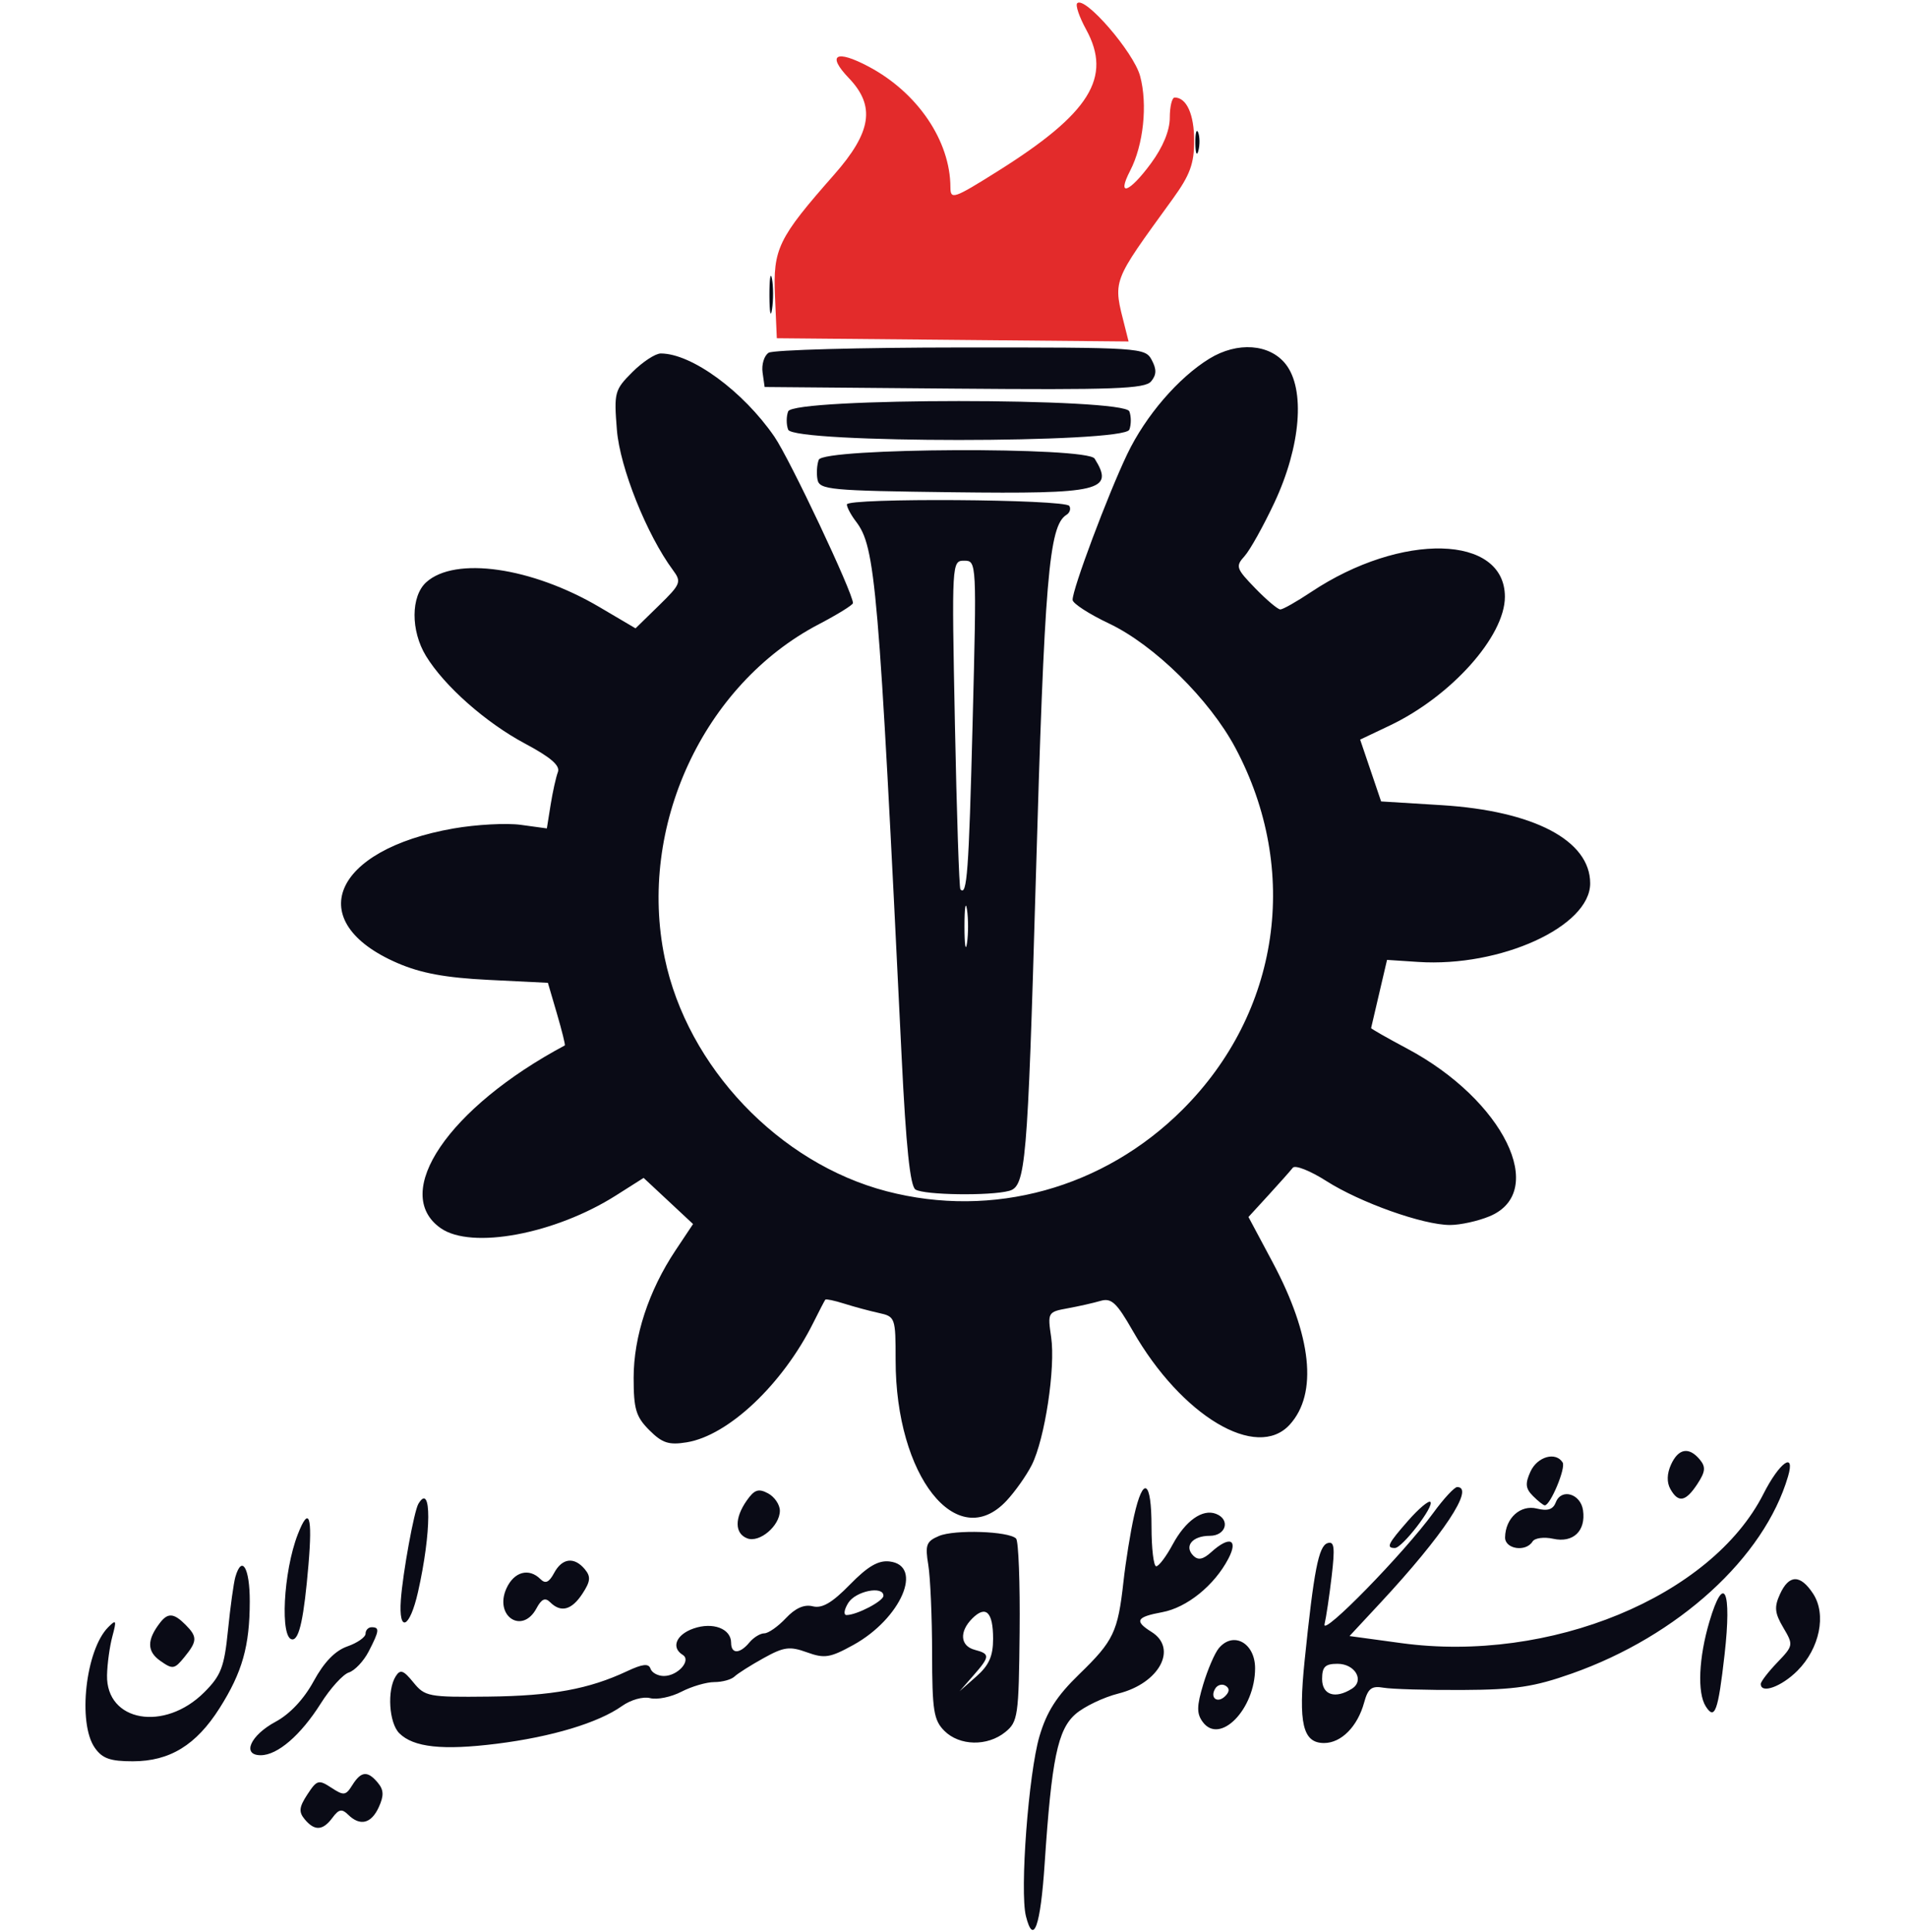 <svg xmlns="http://www.w3.org/2000/svg" width="313" height="317" viewBox="0 0 313 317" version="1.1"><path d="M 176.802 0.531 C 176.485 0.849, 177.143 2.784, 178.265 4.833 C 182.577 12.704, 178.904 18.591, 163.750 28.098 C 156.517 32.635, 156 32.811, 155.994 30.730 C 155.975 23.109, 150.609 15.193, 142.571 10.928 C 137.197 8.077, 135.647 8.978, 139.323 12.815 C 143.722 17.407, 143.066 21.675, 136.880 28.692 C 127.698 39.107, 126.863 40.826, 127.201 48.623 L 127.500 55.500 156.370 55.766 L 185.239 56.031 184.667 53.766 C 182.653 45.786, 182.331 46.657, 192.481 32.641 C 195.316 28.727, 196 26.869, 196 23.091 C 196 18.759, 194.755 16, 192.800 16 C 192.360 16, 192 17.486, 192 19.303 C 192 21.420, 190.892 24.113, 188.913 26.803 C 185.351 31.648, 183.223 32.402, 185.491 28.017 C 187.686 23.772, 188.384 17.140, 187.127 12.471 C 186.073 8.558, 178.051 -0.718, 176.802 0.531" stroke="none" fill="#e32b2b" fill-rule="evenodd"/><path d="M 196.195 23.500 C 196.215 25.150, 196.439 25.704, 196.693 24.731 C 196.947 23.758, 196.930 22.408, 196.656 21.731 C 196.382 21.054, 196.175 21.850, 196.195 23.500 M 126.286 48.500 C 126.294 51.250, 126.488 52.256, 126.718 50.736 C 126.947 49.216, 126.941 46.966, 126.704 45.736 C 126.467 44.506, 126.279 45.750, 126.286 48.500 M 126.163 57.878 C 125.427 58.345, 124.977 59.800, 125.163 61.113 L 125.500 63.500 156.616 63.764 C 182.808 63.986, 187.922 63.799, 188.935 62.578 C 189.830 61.499, 189.856 60.599, 189.034 59.064 C 187.955 57.048, 187.226 57, 157.715 57.015 C 141.097 57.024, 126.898 57.412, 126.163 57.878 M 198.500 58.848 C 193.412 61.969, 188.028 68.222, 185.022 74.500 C 181.826 81.176, 175.972 96.797, 176.050 98.441 C 176.078 99.024, 178.768 100.764, 182.028 102.308 C 189.440 105.819, 198.529 114.763, 202.768 122.716 C 213.477 142.809, 210.067 166.133, 194.089 182.073 C 181.148 194.983, 162.949 200.003, 145.535 195.467 C 127.860 190.863, 112.833 175.079, 109.105 157.201 C 104.620 135.694, 115.406 112.348, 134.418 102.414 C 137.486 100.811, 139.996 99.255, 139.998 98.955 C 140.005 97.292, 129.630 75.323, 127.103 71.650 C 121.963 64.180, 113.521 58, 108.455 58 C 107.570 58, 105.471 59.375, 103.791 61.056 C 100.870 63.976, 100.758 64.396, 101.252 70.545 C 101.748 76.730, 106.163 87.762, 110.460 93.555 C 111.886 95.477, 111.737 95.851, 108.148 99.355 L 104.312 103.101 98.406 99.621 C 87.275 93.062, 74.691 91.255, 69.959 95.537 C 67.419 97.836, 67.398 103.500, 69.914 107.627 C 72.921 112.557, 79.728 118.576, 86.197 122.024 C 90.399 124.264, 91.973 125.629, 91.568 126.683 C 91.253 127.504, 90.717 129.919, 90.376 132.052 L 89.756 135.928 85.485 135.343 C 83.136 135.021, 78.174 135.287, 74.459 135.934 C 54.538 139.403, 49.580 151.241, 65.213 158.012 C 69.083 159.688, 73.104 160.431, 80.213 160.783 L 89.927 161.264 91.417 166.346 C 92.236 169.140, 92.815 171.476, 92.703 171.536 C 73.612 181.731, 64.092 195.748, 72.337 201.523 C 77.383 205.058, 91.102 202.492, 101.118 196.140 L 105.639 193.273 109.696 197.057 L 113.753 200.842 110.869 205.171 C 106.476 211.765, 104 219.303, 104 226.083 C 104 231.204, 104.380 232.471, 106.573 234.664 C 108.696 236.787, 109.772 237.136, 112.711 236.659 C 119.556 235.549, 128.466 227.127, 133.511 217 C 134.470 215.075, 135.349 213.385, 135.465 213.245 C 135.581 213.106, 136.986 213.406, 138.588 213.913 C 140.190 214.420, 142.737 215.105, 144.250 215.436 C 146.938 216.025, 147 216.199, 147 223.203 C 147 242.197, 157.065 254.943, 165.199 246.250 C 166.614 244.738, 168.480 242.094, 169.347 240.376 C 171.494 236.115, 173.269 224.404, 172.527 219.387 C 171.932 215.363, 171.989 215.262, 175.209 214.676 C 177.019 214.347, 179.458 213.797, 180.628 213.454 C 182.413 212.931, 183.268 213.725, 185.929 218.376 C 193.921 232.345, 206.276 239.717, 211.694 233.750 C 216.322 228.653, 215.317 219.175, 208.867 207.093 L 204.913 199.685 208.204 196.093 C 210.014 194.117, 211.807 192.099, 212.189 191.608 C 212.571 191.118, 215.047 192.095, 217.692 193.781 C 223.272 197.336, 233.578 201, 238.001 201 C 239.686 201, 242.609 200.355, 244.497 199.566 C 254.161 195.528, 246.772 180.487, 230.992 172.077 C 227.697 170.320, 225.019 168.797, 225.042 168.691 C 225.066 168.586, 225.664 166.025, 226.371 163 L 227.657 157.500 232.754 157.836 C 246.296 158.730, 261 152.020, 261 144.946 C 261 137.907, 251.757 133.047, 236.592 132.111 L 226.684 131.500 224.964 126.428 L 223.243 121.357 228.079 119.061 C 238.173 114.269, 247 104.407, 247 97.923 C 247 87.698, 230.001 87.277, 215.200 97.136 C 212.835 98.711, 210.561 100, 210.146 100 C 209.731 100, 207.875 98.435, 206.021 96.522 C 202.880 93.281, 202.761 92.922, 204.268 91.256 C 205.158 90.273, 207.361 86.326, 209.165 82.484 C 213.503 73.246, 214.270 63.868, 211.023 59.750 C 208.391 56.411, 203.094 56.030, 198.500 58.848 M 129.362 67.500 C 129.045 68.325, 129.045 69.675, 129.362 70.500 C 130.227 72.755, 184.496 72.755, 185.362 70.500 C 185.678 69.675, 185.678 68.325, 185.362 67.500 C 184.496 65.245, 130.227 65.245, 129.362 67.500 M 134.384 75.442 C 134.080 76.234, 133.987 77.697, 134.179 78.692 C 134.499 80.360, 136.214 80.521, 156.387 80.770 C 180.675 81.070, 182.960 80.528, 179.663 75.250 C 178.433 73.282, 135.142 73.465, 134.384 75.442 M 139 82.772 C 139 83.237, 139.668 84.491, 140.484 85.559 C 143.702 89.770, 144.196 95.545, 147.990 173.444 C 148.704 188.107, 149.384 194.625, 150.255 195.179 C 151.692 196.091, 162.477 196.247, 165.628 195.402 C 168.349 194.671, 168.658 191.095, 169.987 145 C 171.433 94.843, 172.149 86.262, 175.043 84.473 C 175.588 84.137, 175.797 83.480, 175.508 83.013 C 174.823 81.904, 139 81.667, 139 82.772 M 156.731 118.750 C 157.024 133.463, 157.429 145.687, 157.632 145.917 C 158.713 147.140, 159.010 143.106, 159.635 118.691 C 160.314 92.188, 160.304 92, 158.259 92 C 156.217 92, 156.204 92.236, 156.731 118.750 M 158.300 152 C 158.300 155.025, 158.487 156.262, 158.716 154.750 C 158.945 153.238, 158.945 150.762, 158.716 149.250 C 158.487 147.738, 158.300 148.975, 158.300 152 M 274.267 240.314 C 273.590 241.798, 273.551 243.233, 274.156 244.314 C 275.462 246.649, 276.675 246.425, 278.595 243.495 C 279.918 241.476, 279.996 240.700, 278.996 239.495 C 277.215 237.349, 275.481 237.650, 274.267 240.314 M 251.198 241.466 C 250.300 243.437, 250.382 244.239, 251.609 245.466 C 252.452 246.310, 253.324 247, 253.546 247 C 254.469 247, 257.033 240.862, 256.482 239.971 C 255.352 238.142, 252.321 238.999, 251.198 241.466 M 289.446 245.106 C 280.888 261.995, 254.364 272.927, 230 269.606 L 221.500 268.447 226.589 262.974 C 236.890 251.894, 242.124 244, 239.170 244 C 238.713 244, 236.945 245.912, 235.241 248.250 C 230.397 254.897, 216.861 268.743, 217.400 266.500 C 217.665 265.400, 218.192 261.855, 218.572 258.623 C 219.132 253.856, 219.001 252.833, 217.882 253.206 C 216.425 253.692, 215.650 257.670, 214.132 272.463 C 213.071 282.797, 213.826 286, 217.320 286 C 220.144 286, 222.819 283.298, 223.897 279.357 C 224.533 277.032, 225.128 276.579, 227.089 276.924 C 228.415 277.156, 234.225 277.324, 240 277.295 C 248.710 277.252, 251.777 276.792, 257.988 274.599 C 275.455 268.433, 289.569 255.566, 293.475 242.250 C 294.704 238.059, 292.072 239.925, 289.446 245.106 M 122.559 246.219 C 120.540 249.102, 120.575 251.623, 122.645 252.417 C 124.663 253.191, 128 250.364, 128 247.880 C 128 246.885, 127.127 245.603, 126.059 245.032 C 124.492 244.193, 123.818 244.422, 122.559 246.219 M 186.133 248.750 C 185.546 251.363, 184.766 256.200, 184.399 259.500 C 183.478 267.783, 182.787 269.231, 177.139 274.707 C 173.435 278.298, 171.797 280.855, 170.606 284.903 C 168.816 290.988, 167.362 310.322, 168.387 314.406 C 169.625 319.338, 170.778 316.099, 171.464 305.758 C 172.601 288.641, 173.601 283.797, 176.526 281.251 C 177.948 280.013, 181.125 278.494, 183.587 277.874 C 190.292 276.185, 193.347 270.483, 189 267.768 C 186.138 265.981, 186.499 265.315, 190.750 264.533 C 194.806 263.787, 199.325 260.134, 201.615 255.750 C 203.294 252.536, 201.801 251.965, 198.805 254.676 C 197.469 255.886, 196.649 256.049, 195.864 255.264 C 194.302 253.702, 195.708 252, 198.559 252 C 201.237 252, 201.995 249.319, 199.578 248.392 C 197.366 247.543, 194.572 249.522, 192.467 253.431 C 191.410 255.394, 190.198 257, 189.773 257 C 189.348 257, 189 254.075, 189 250.500 C 189 242.861, 187.642 242.031, 186.133 248.750 M 255.361 246.500 C 254.908 247.681, 254.028 247.973, 252.258 247.529 C 249.564 246.852, 247.089 249.088, 247.032 252.250 C 246.997 254.181, 250.443 254.710, 251.536 252.941 C 251.899 252.354, 253.413 252.151, 254.936 252.486 C 258.212 253.205, 260.309 251.202, 259.827 247.815 C 259.438 245.086, 256.263 244.151, 255.361 246.500 M 68.670 246.750 C 67.965 247.930, 66.111 258.086, 65.794 262.500 C 65.396 268.049, 67.256 267.201, 68.608 261.216 C 70.824 251.405, 70.860 243.084, 68.670 246.750 M 231.133 249.501 C 227.786 253.313, 227.453 254, 228.949 254 C 230.153 254, 235.452 247.119, 234.773 246.439 C 234.494 246.161, 232.856 247.539, 231.133 249.501 M 48.879 251.750 C 46.493 257.870, 45.926 269, 48 269 C 49.128 269, 49.889 265.458, 50.629 256.750 C 51.312 248.710, 50.721 247.022, 48.879 251.750 M 154.122 252.024 C 152.035 252.907, 151.819 253.489, 152.361 256.765 C 152.700 258.819, 152.983 265.337, 152.989 271.250 C 152.999 280.658, 153.250 282.250, 155 284 C 157.483 286.483, 162.064 286.578, 164.992 284.208 C 167.079 282.517, 167.213 281.587, 167.352 267.803 C 167.434 259.766, 167.172 252.857, 166.772 252.450 C 165.580 251.239, 156.686 250.939, 154.122 252.024 M 90.943 258.107 C 90.118 259.648, 89.517 259.917, 88.707 259.107 C 86.821 257.221, 84.375 257.881, 83.131 260.612 C 81.056 265.166, 85.715 268.269, 88.057 263.893 C 88.882 262.352, 89.483 262.083, 90.293 262.893 C 92.058 264.658, 93.829 264.191, 95.595 261.495 C 96.918 259.476, 96.996 258.700, 95.996 257.495 C 94.253 255.395, 92.265 255.636, 90.943 258.107 M 139.497 260.003 C 136.580 262.990, 134.939 263.950, 133.408 263.566 C 132 263.213, 130.545 263.855, 128.981 265.520 C 127.700 266.884, 126.110 268, 125.448 268 C 124.786 268, 123.685 268.675, 123 269.500 C 121.420 271.403, 120 271.427, 120 269.550 C 120 267.236, 117.006 266.102, 113.826 267.211 C 110.980 268.203, 110.105 270.329, 112.049 271.530 C 113.524 272.442, 111.248 275, 108.961 275 C 107.974 275, 106.987 274.460, 106.766 273.799 C 106.470 272.911, 105.473 273.017, 102.933 274.209 C 96.658 277.154, 90.603 278.264, 80.170 278.383 C 70.351 278.494, 69.741 278.379, 67.850 276.053 C 66.210 274.036, 65.701 273.861, 64.946 275.053 C 63.508 277.326, 63.846 282.703, 65.532 284.389 C 67.857 286.715, 72.664 287.232, 81.564 286.115 C 90.568 284.985, 98.199 282.685, 102.084 279.932 C 103.541 278.899, 105.561 278.334, 106.717 278.636 C 107.844 278.931, 110.147 278.458, 111.834 277.586 C 113.520 276.714, 115.958 276, 117.250 276 C 118.543 276, 120.027 275.592, 120.550 275.094 C 121.072 274.596, 123.227 273.231, 125.339 272.062 C 128.665 270.218, 129.614 270.093, 132.451 271.118 C 135.332 272.160, 136.245 272.015, 140.073 269.901 C 147.886 265.588, 151.657 256.869, 145.995 256.207 C 144.161 255.993, 142.420 257.010, 139.497 260.003 M 38.629 258.750 C 38.350 259.712, 37.806 263.647, 37.419 267.492 C 36.810 273.539, 36.285 274.915, 33.536 277.664 C 27.004 284.196, 17.414 282.523, 17.568 274.878 C 17.606 273.020, 17.999 270.150, 18.443 268.500 C 19.158 265.838, 19.080 265.669, 17.755 267 C 14.051 270.722, 12.717 282.723, 15.557 286.777 C 16.790 288.539, 18.088 288.999, 21.807 288.996 C 27.863 288.991, 32.194 286.340, 36.033 280.287 C 39.769 274.396, 40.987 270.089, 40.994 262.750 C 41 257.251, 39.698 255.051, 38.629 258.750 M 292.148 261.575 C 291.186 263.687, 291.283 264.671, 292.692 267.056 C 294.377 269.908, 294.358 270.017, 291.705 272.786 C 290.217 274.339, 289 275.922, 289 276.305 C 289 277.980, 292.391 276.763, 295.003 274.150 C 298.675 270.479, 299.816 264.894, 297.589 261.496 C 295.494 258.299, 293.628 258.326, 292.148 261.575 M 139.232 263 C 138.545 264.100, 138.416 265, 138.944 265 C 140.619 265, 145 262.714, 145 261.839 C 145 260.144, 140.443 261.061, 139.232 263 M 280.576 266.057 C 278.813 271.992, 278.559 277.754, 279.961 279.971 C 281.450 282.325, 281.996 280.827, 283.059 271.467 C 284.263 260.877, 282.958 258.035, 280.576 266.057 M 159.581 265.562 C 157.408 267.735, 157.599 270.082, 160 270.710 C 162.531 271.372, 162.506 271.794, 159.750 274.936 L 157.500 277.500 160.250 275.076 C 162.334 273.238, 163 271.739, 163 268.885 C 163 264.496, 161.807 263.336, 159.581 265.562 M 26.278 266.250 C 24.097 269.068, 24.101 270.958, 26.292 272.503 C 28.339 273.948, 28.627 273.906, 30.250 271.920 C 32.401 269.287, 32.425 268.568, 30.429 266.571 C 28.531 264.673, 27.556 264.598, 26.278 266.250 M 60 268.052 C 60 268.631, 58.655 269.573, 57.011 270.146 C 55.008 270.844, 53.186 272.725, 51.485 275.850 C 49.884 278.791, 47.577 281.248, 45.236 282.506 C 41.092 284.732, 39.638 288, 42.792 288 C 45.556 288, 49.366 284.715, 52.659 279.492 C 54.221 277.014, 56.292 274.732, 57.261 274.422 C 58.229 274.112, 59.692 272.563, 60.511 270.979 C 62.266 267.584, 62.338 267, 61 267 C 60.450 267, 60 267.473, 60 268.052 M 200.039 270.454 C 199.375 271.253, 198.229 273.913, 197.491 276.364 C 196.413 279.946, 196.395 281.158, 197.401 282.533 C 200.210 286.376, 206 280.450, 206 273.732 C 206 269.570, 202.410 267.596, 200.039 270.454 M 217 275.500 C 217 278.122, 219.156 278.820, 221.896 277.086 C 224.003 275.751, 222.411 273, 219.531 273 C 217.498 273, 217 273.492, 217 275.500 M 199.469 277.050 C 198.519 278.588, 199.820 279.580, 201.104 278.296 C 201.822 277.578, 201.839 277.019, 201.156 276.597 C 200.596 276.251, 199.837 276.455, 199.469 277.050 M 57.828 292.905 C 56.750 294.630, 56.427 294.671, 54.388 293.335 C 52.300 291.967, 52.016 292.046, 50.451 294.435 C 49.090 296.512, 49.003 297.299, 50.004 298.505 C 51.634 300.469, 52.989 300.393, 54.572 298.250 C 55.608 296.848, 56.117 296.748, 57.133 297.750 C 59.094 299.685, 60.934 299.239, 62.168 296.530 C 63.029 294.641, 62.995 293.699, 62.025 292.530 C 60.344 290.504, 59.266 290.601, 57.828 292.905" stroke="none" fill="#0a0b16" fill-rule="evenodd"/></svg>
